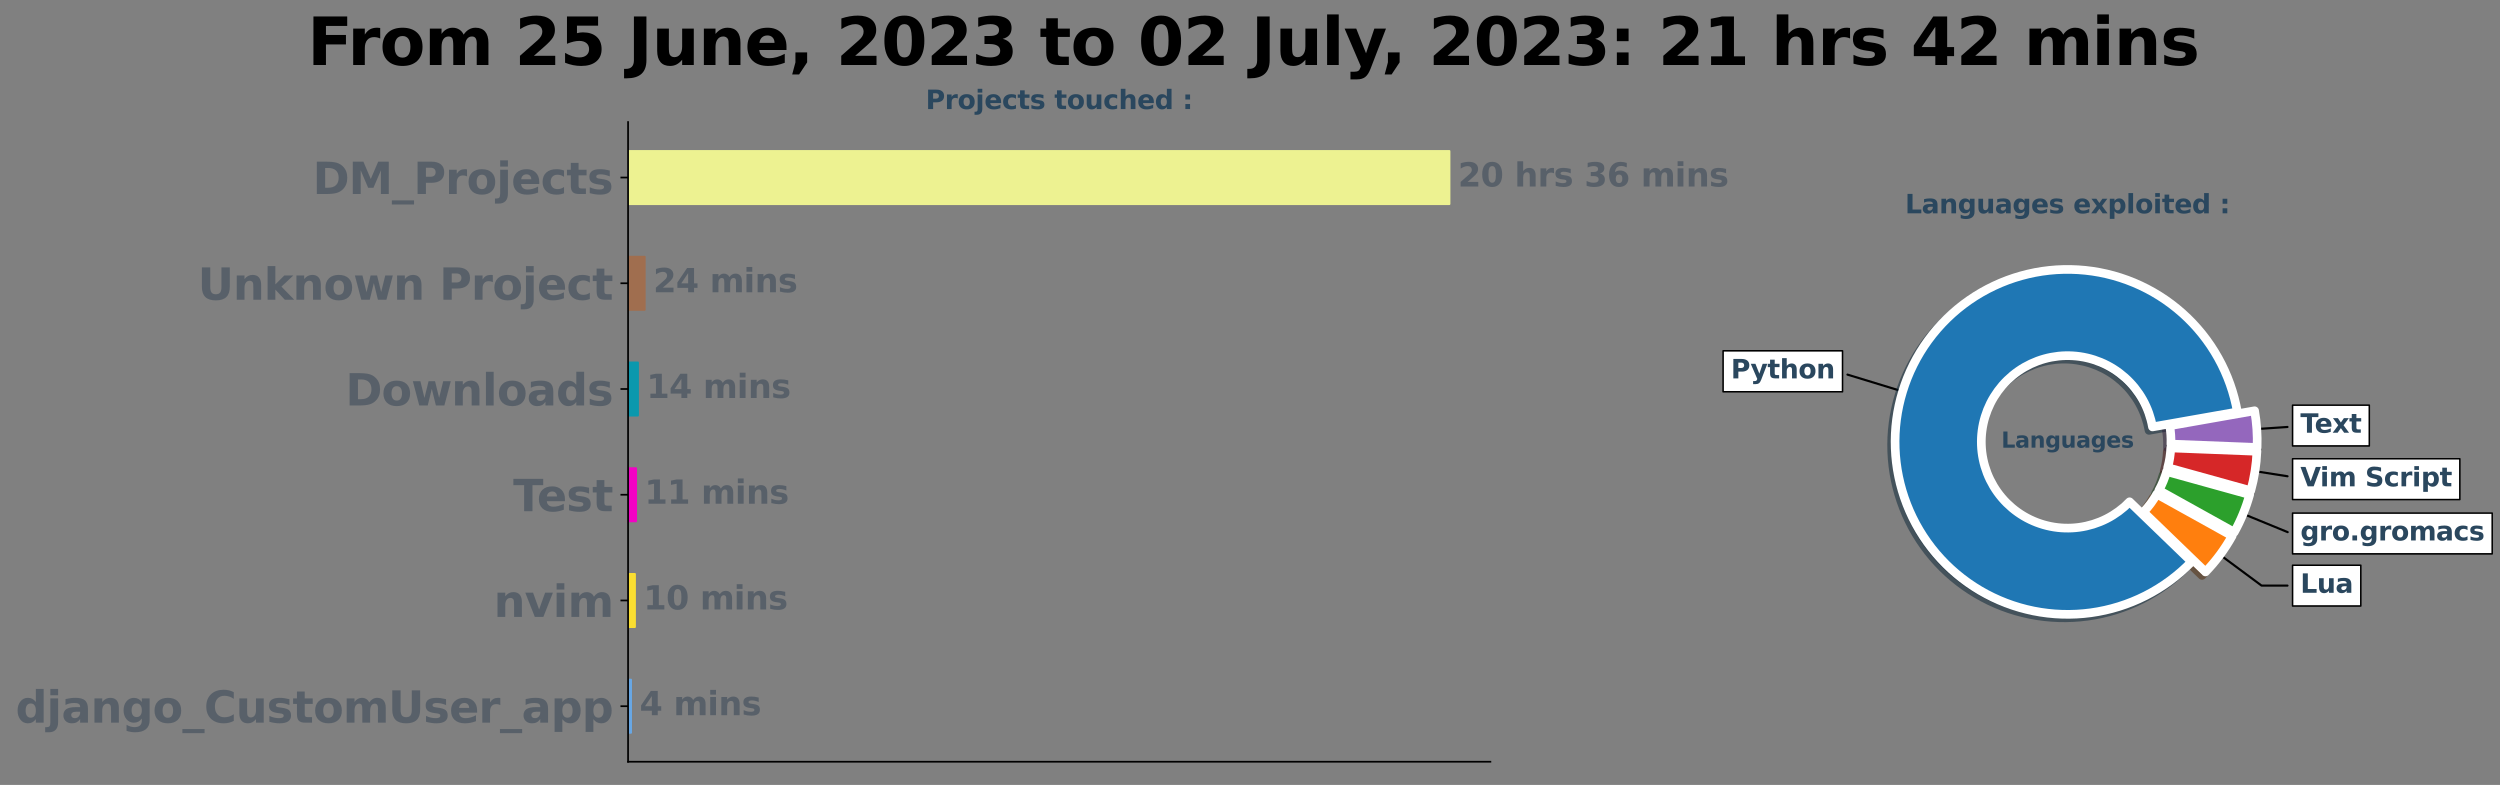 <?xml version="1.0" encoding="utf-8" standalone="no"?>
<!DOCTYPE svg PUBLIC "-//W3C//DTD SVG 1.1//EN"
  "http://www.w3.org/Graphics/SVG/1.1/DTD/svg11.dtd">
<svg xmlns:xlink="http://www.w3.org/1999/xlink" width="1153.627pt" height="362.2pt" viewBox="0 0 1153.627 362.2" xmlns="http://www.w3.org/2000/svg" version="1.1">
 <rect x="0" y="0" width="1153.627" height="362.2" fill="#808080" stroke="none"/>
 <defs>
  <style type="text/css">*{stroke-linejoin: round; stroke-linecap: butt}</style>
 </defs>
 <g id="figure_1">
  <g id="patch_1">
   <path d="M 0 362.2 
L 1153.627 362.2 
L 1153.627 0 
L 0 0 
L 0 362.2 
z
" style="fill: none"/>
  </g>
  <g id="axes_1">
   <g id="patch_2">
    <path d="M 289.822 351.5 
L 687.737 351.5 
L 687.737 56.32 
L 289.822 56.32 
L 289.822 351.5 
z
" style="fill: none"/>
   </g>
   <g id="patch_3">
    <path d="M 289.822 69.737 
L 668.789 69.737 
L 668.789 94.132 
L 289.822 94.132 
z
" clip-path="url(#pac31274d7b)" style="fill: #edf291; stroke: #edf291; stroke-linejoin: miter"/>
   </g>
   <g id="patch_4">
    <path d="M 289.822 118.527 
L 297.444 118.527 
L 297.444 142.922 
L 289.822 142.922 
z
" clip-path="url(#pac31274d7b)" style="fill: #a06e4f; stroke: #a06e4f; stroke-linejoin: miter"/>
   </g>
   <g id="patch_5">
    <path d="M 289.822 167.317 
L 294.331 167.317 
L 294.331 191.712 
L 289.822 191.712 
z
" clip-path="url(#pac31274d7b)" style="fill: #0b98ad; stroke: #0b98ad; stroke-linejoin: miter"/>
   </g>
   <g id="patch_6">
    <path d="M 289.822 216.108 
L 293.454 216.108 
L 293.454 240.503 
L 289.822 240.503 
z
" clip-path="url(#pac31274d7b)" style="fill: #f202c4; stroke: #f202c4; stroke-linejoin: miter"/>
   </g>
   <g id="patch_7">
    <path d="M 289.822 264.898 
L 292.935 264.898 
L 292.935 289.293 
L 289.822 289.293 
z
" clip-path="url(#pac31274d7b)" style="fill: #fade31; stroke: #fade31; stroke-linejoin: miter"/>
   </g>
   <g id="patch_8">
    <path d="M 289.822 313.688 
L 291.139 313.688 
L 291.139 338.083 
L 289.822 338.083 
z
" clip-path="url(#pac31274d7b)" style="fill: #68a7e4; stroke: #68a7e4; stroke-linejoin: miter"/>
   </g>
   <g id="matplotlib.axis_1"/>
   <g id="matplotlib.axis_2">
    <g id="ytick_1">
     <g id="line2d_1">
      <defs>
       <path id="m58b18cf10e" d="M 0 0 
L -3.5 0 
" style="stroke: #000000; stroke-width: 0.8"/>
      </defs>
      <g>
       <use xlink:href="#m58b18cf10e" x="289.822" y="81.935" style="stroke: #000000; stroke-width: 0.8"/>
      </g>
     </g>
     <g id="text_1">
      <!-- DM_Projects -->
      <g style="fill: #586069" transform="translate(144.312 89.533)scale(0.2 -0.2)">
       <defs>
        <path id="DejaVuSans-Bold-44" d="M 1791 3756 
L 1791 909 
L 2222 909 
Q 2959 909 3348 1275 
Q 3738 1641 3738 2338 
Q 3738 3031 3350 3393 
Q 2963 3756 2222 3756 
L 1791 3756 
z
M 588 4666 
L 1856 4666 
Q 2919 4666 3439 4514 
Q 3959 4363 4331 4000 
Q 4659 3684 4818 3271 
Q 4978 2859 4978 2338 
Q 4978 1809 4818 1395 
Q 4659 981 4331 666 
Q 3956 303 3431 151 
Q 2906 0 1856 0 
L 588 0 
L 588 4666 
z
" transform="scale(0.016)"/>
        <path id="DejaVuSans-Bold-4d" d="M 588 4666 
L 2119 4666 
L 3181 2169 
L 4250 4666 
L 5778 4666 
L 5778 0 
L 4641 0 
L 4641 3413 
L 3566 897 
L 2803 897 
L 1728 3413 
L 1728 0 
L 588 0 
L 588 4666 
z
" transform="scale(0.016)"/>
        <path id="DejaVuSans-Bold-5f" d="M 3200 -916 
L 3200 -1509 
L 0 -1509 
L 0 -916 
L 3200 -916 
z
" transform="scale(0.016)"/>
        <path id="DejaVuSans-Bold-50" d="M 588 4666 
L 2584 4666 
Q 3475 4666 3951 4270 
Q 4428 3875 4428 3144 
Q 4428 2409 3951 2014 
Q 3475 1619 2584 1619 
L 1791 1619 
L 1791 0 
L 588 0 
L 588 4666 
z
M 1791 3794 
L 1791 2491 
L 2456 2491 
Q 2806 2491 2997 2661 
Q 3188 2831 3188 3144 
Q 3188 3456 2997 3625 
Q 2806 3794 2456 3794 
L 1791 3794 
z
" transform="scale(0.016)"/>
        <path id="DejaVuSans-Bold-72" d="M 3138 2547 
Q 2991 2616 2845 2648 
Q 2700 2681 2553 2681 
Q 2122 2681 1889 2404 
Q 1656 2128 1656 1613 
L 1656 0 
L 538 0 
L 538 3500 
L 1656 3500 
L 1656 2925 
Q 1872 3269 2151 3426 
Q 2431 3584 2822 3584 
Q 2878 3584 2943 3579 
Q 3009 3575 3134 3559 
L 3138 2547 
z
" transform="scale(0.016)"/>
        <path id="DejaVuSans-Bold-6f" d="M 2203 2784 
Q 1831 2784 1636 2517 
Q 1441 2250 1441 1747 
Q 1441 1244 1636 976 
Q 1831 709 2203 709 
Q 2569 709 2762 976 
Q 2956 1244 2956 1747 
Q 2956 2250 2762 2517 
Q 2569 2784 2203 2784 
z
M 2203 3584 
Q 3106 3584 3614 3096 
Q 4122 2609 4122 1747 
Q 4122 884 3614 396 
Q 3106 -91 2203 -91 
Q 1297 -91 786 396 
Q 275 884 275 1747 
Q 275 2609 786 3096 
Q 1297 3584 2203 3584 
z
" transform="scale(0.016)"/>
        <path id="DejaVuSans-Bold-6a" d="M 538 3500 
L 1656 3500 
L 1656 63 
Q 1656 -641 1318 -1011 
Q 981 -1381 341 -1381 
L -213 -1381 
L -213 -647 
L -19 -647 
Q 300 -647 419 -503 
Q 538 -359 538 63 
L 538 3500 
z
M 538 4863 
L 1656 4863 
L 1656 3950 
L 538 3950 
L 538 4863 
z
" transform="scale(0.016)"/>
        <path id="DejaVuSans-Bold-65" d="M 4031 1759 
L 4031 1441 
L 1416 1441 
Q 1456 1047 1700 850 
Q 1944 653 2381 653 
Q 2734 653 3104 758 
Q 3475 863 3866 1075 
L 3866 213 
Q 3469 63 3072 -14 
Q 2675 -91 2278 -91 
Q 1328 -91 801 392 
Q 275 875 275 1747 
Q 275 2603 792 3093 
Q 1309 3584 2216 3584 
Q 3041 3584 3536 3087 
Q 4031 2591 4031 1759 
z
M 2881 2131 
Q 2881 2450 2695 2645 
Q 2509 2841 2209 2841 
Q 1884 2841 1681 2658 
Q 1478 2475 1428 2131 
L 2881 2131 
z
" transform="scale(0.016)"/>
        <path id="DejaVuSans-Bold-63" d="M 3366 3391 
L 3366 2478 
Q 3138 2634 2908 2709 
Q 2678 2784 2431 2784 
Q 1963 2784 1702 2511 
Q 1441 2238 1441 1747 
Q 1441 1256 1702 982 
Q 1963 709 2431 709 
Q 2694 709 2930 787 
Q 3166 866 3366 1019 
L 3366 103 
Q 3103 6 2833 -42 
Q 2563 -91 2291 -91 
Q 1344 -91 809 395 
Q 275 881 275 1747 
Q 275 2613 809 3098 
Q 1344 3584 2291 3584 
Q 2566 3584 2833 3536 
Q 3100 3488 3366 3391 
z
" transform="scale(0.016)"/>
        <path id="DejaVuSans-Bold-74" d="M 1759 4494 
L 1759 3500 
L 2913 3500 
L 2913 2700 
L 1759 2700 
L 1759 1216 
Q 1759 972 1856 886 
Q 1953 800 2241 800 
L 2816 800 
L 2816 0 
L 1856 0 
Q 1194 0 917 276 
Q 641 553 641 1216 
L 641 2700 
L 84 2700 
L 84 3500 
L 641 3500 
L 641 4494 
L 1759 4494 
z
" transform="scale(0.016)"/>
        <path id="DejaVuSans-Bold-73" d="M 3272 3391 
L 3272 2541 
Q 2913 2691 2578 2766 
Q 2244 2841 1947 2841 
Q 1628 2841 1473 2761 
Q 1319 2681 1319 2516 
Q 1319 2381 1436 2309 
Q 1553 2238 1856 2203 
L 2053 2175 
Q 2913 2066 3209 1816 
Q 3506 1566 3506 1031 
Q 3506 472 3093 190 
Q 2681 -91 1863 -91 
Q 1516 -91 1145 -36 
Q 775 19 384 128 
L 384 978 
Q 719 816 1070 734 
Q 1422 653 1784 653 
Q 2113 653 2278 743 
Q 2444 834 2444 1013 
Q 2444 1163 2330 1236 
Q 2216 1309 1875 1350 
L 1678 1375 
Q 931 1469 631 1722 
Q 331 1975 331 2491 
Q 331 3047 712 3315 
Q 1094 3584 1881 3584 
Q 2191 3584 2531 3537 
Q 2872 3491 3272 3391 
z
" transform="scale(0.016)"/>
       </defs>
       <use xlink:href="#DejaVuSans-Bold-44"/>
       <use xlink:href="#DejaVuSans-Bold-4d" x="83.008"/>
       <use xlink:href="#DejaVuSans-Bold-5f" x="182.52"/>
       <use xlink:href="#DejaVuSans-Bold-50" x="232.52"/>
       <use xlink:href="#DejaVuSans-Bold-72" x="305.811"/>
       <use xlink:href="#DejaVuSans-Bold-6f" x="355.127"/>
       <use xlink:href="#DejaVuSans-Bold-6a" x="423.828"/>
       <use xlink:href="#DejaVuSans-Bold-65" x="458.105"/>
       <use xlink:href="#DejaVuSans-Bold-63" x="525.928"/>
       <use xlink:href="#DejaVuSans-Bold-74" x="585.205"/>
       <use xlink:href="#DejaVuSans-Bold-73" x="633.008"/>
      </g>
     </g>
    </g>
    <g id="ytick_2">
     <g id="line2d_2">
      <g>
       <use xlink:href="#m58b18cf10e" x="289.822" y="130.725" style="stroke: #000000; stroke-width: 0.8"/>
      </g>
     </g>
     <g id="text_2">
      <!-- Unknown Project -->
      <g style="fill: #586069" transform="translate(91.287 138.323)scale(0.2 -0.2)">
       <defs>
        <path id="DejaVuSans-Bold-55" d="M 588 4666 
L 1791 4666 
L 1791 1869 
Q 1791 1291 1980 1042 
Q 2169 794 2597 794 
Q 3028 794 3217 1042 
Q 3406 1291 3406 1869 
L 3406 4666 
L 4609 4666 
L 4609 1869 
Q 4609 878 4112 393 
Q 3616 -91 2597 -91 
Q 1581 -91 1084 393 
Q 588 878 588 1869 
L 588 4666 
z
" transform="scale(0.016)"/>
        <path id="DejaVuSans-Bold-6e" d="M 4056 2131 
L 4056 0 
L 2931 0 
L 2931 347 
L 2931 1631 
Q 2931 2084 2911 2256 
Q 2891 2428 2841 2509 
Q 2775 2619 2662 2680 
Q 2550 2741 2406 2741 
Q 2056 2741 1856 2470 
Q 1656 2200 1656 1722 
L 1656 0 
L 538 0 
L 538 3500 
L 1656 3500 
L 1656 2988 
Q 1909 3294 2193 3439 
Q 2478 3584 2822 3584 
Q 3428 3584 3742 3212 
Q 4056 2841 4056 2131 
z
" transform="scale(0.016)"/>
        <path id="DejaVuSans-Bold-6b" d="M 538 4863 
L 1656 4863 
L 1656 2216 
L 2944 3500 
L 4244 3500 
L 2534 1894 
L 4378 0 
L 3022 0 
L 1656 1459 
L 1656 0 
L 538 0 
L 538 4863 
z
" transform="scale(0.016)"/>
        <path id="DejaVuSans-Bold-77" d="M 225 3500 
L 1313 3500 
L 1900 1088 
L 2491 3500 
L 3425 3500 
L 4013 1113 
L 4603 3500 
L 5691 3500 
L 4769 0 
L 3547 0 
L 2956 2406 
L 2369 0 
L 1147 0 
L 225 3500 
z
" transform="scale(0.016)"/>
        <path id="DejaVuSans-Bold-20" transform="scale(0.016)"/>
       </defs>
       <use xlink:href="#DejaVuSans-Bold-55"/>
       <use xlink:href="#DejaVuSans-Bold-6e" x="81.201"/>
       <use xlink:href="#DejaVuSans-Bold-6b" x="152.393"/>
       <use xlink:href="#DejaVuSans-Bold-6e" x="218.896"/>
       <use xlink:href="#DejaVuSans-Bold-6f" x="290.088"/>
       <use xlink:href="#DejaVuSans-Bold-77" x="358.789"/>
       <use xlink:href="#DejaVuSans-Bold-6e" x="451.172"/>
       <use xlink:href="#DejaVuSans-Bold-20" x="522.363"/>
       <use xlink:href="#DejaVuSans-Bold-50" x="557.178"/>
       <use xlink:href="#DejaVuSans-Bold-72" x="630.469"/>
       <use xlink:href="#DejaVuSans-Bold-6f" x="679.785"/>
       <use xlink:href="#DejaVuSans-Bold-6a" x="748.486"/>
       <use xlink:href="#DejaVuSans-Bold-65" x="782.764"/>
       <use xlink:href="#DejaVuSans-Bold-63" x="850.586"/>
       <use xlink:href="#DejaVuSans-Bold-74" x="909.863"/>
      </g>
     </g>
    </g>
    <g id="ytick_3">
     <g id="line2d_3">
      <g>
       <use xlink:href="#m58b18cf10e" x="289.822" y="179.515" style="stroke: #000000; stroke-width: 0.8"/>
      </g>
     </g>
     <g id="text_3">
      <!-- Downloads -->
      <g style="fill: #586069" transform="translate(159.45 187.113)scale(0.2 -0.2)">
       <defs>
        <path id="DejaVuSans-Bold-6c" d="M 538 4863 
L 1656 4863 
L 1656 0 
L 538 0 
L 538 4863 
z
" transform="scale(0.016)"/>
        <path id="DejaVuSans-Bold-61" d="M 2106 1575 
Q 1756 1575 1579 1456 
Q 1403 1338 1403 1106 
Q 1403 894 1545 773 
Q 1688 653 1941 653 
Q 2256 653 2472 879 
Q 2688 1106 2688 1447 
L 2688 1575 
L 2106 1575 
z
M 3816 1997 
L 3816 0 
L 2688 0 
L 2688 519 
Q 2463 200 2181 54 
Q 1900 -91 1497 -91 
Q 953 -91 614 226 
Q 275 544 275 1050 
Q 275 1666 698 1953 
Q 1122 2241 2028 2241 
L 2688 2241 
L 2688 2328 
Q 2688 2594 2478 2717 
Q 2269 2841 1825 2841 
Q 1466 2841 1156 2769 
Q 847 2697 581 2553 
L 581 3406 
Q 941 3494 1303 3539 
Q 1666 3584 2028 3584 
Q 2975 3584 3395 3211 
Q 3816 2838 3816 1997 
z
" transform="scale(0.016)"/>
        <path id="DejaVuSans-Bold-64" d="M 2919 2988 
L 2919 4863 
L 4044 4863 
L 4044 0 
L 2919 0 
L 2919 506 
Q 2688 197 2409 53 
Q 2131 -91 1766 -91 
Q 1119 -91 703 423 
Q 288 938 288 1747 
Q 288 2556 703 3070 
Q 1119 3584 1766 3584 
Q 2128 3584 2408 3439 
Q 2688 3294 2919 2988 
z
M 2181 722 
Q 2541 722 2730 984 
Q 2919 1247 2919 1747 
Q 2919 2247 2730 2509 
Q 2541 2772 2181 2772 
Q 1825 2772 1636 2509 
Q 1447 2247 1447 1747 
Q 1447 1247 1636 984 
Q 1825 722 2181 722 
z
" transform="scale(0.016)"/>
       </defs>
       <use xlink:href="#DejaVuSans-Bold-44"/>
       <use xlink:href="#DejaVuSans-Bold-6f" x="83.008"/>
       <use xlink:href="#DejaVuSans-Bold-77" x="151.709"/>
       <use xlink:href="#DejaVuSans-Bold-6e" x="244.092"/>
       <use xlink:href="#DejaVuSans-Bold-6c" x="315.283"/>
       <use xlink:href="#DejaVuSans-Bold-6f" x="349.561"/>
       <use xlink:href="#DejaVuSans-Bold-61" x="418.262"/>
       <use xlink:href="#DejaVuSans-Bold-64" x="485.742"/>
       <use xlink:href="#DejaVuSans-Bold-73" x="557.324"/>
      </g>
     </g>
    </g>
    <g id="ytick_4">
     <g id="line2d_4">
      <g>
       <use xlink:href="#m58b18cf10e" x="289.822" y="228.305" style="stroke: #000000; stroke-width: 0.8"/>
      </g>
     </g>
     <g id="text_4">
      <!-- Test -->
      <g style="fill: #586069" transform="translate(236.8 235.903)scale(0.2 -0.2)">
       <defs>
        <path id="DejaVuSans-Bold-54" d="M 31 4666 
L 4331 4666 
L 4331 3756 
L 2784 3756 
L 2784 0 
L 1581 0 
L 1581 3756 
L 31 3756 
L 31 4666 
z
" transform="scale(0.016)"/>
       </defs>
       <use xlink:href="#DejaVuSans-Bold-54"/>
       <use xlink:href="#DejaVuSans-Bold-65" x="54.963"/>
       <use xlink:href="#DejaVuSans-Bold-73" x="122.785"/>
       <use xlink:href="#DejaVuSans-Bold-74" x="182.307"/>
      </g>
     </g>
    </g>
    <g id="ytick_5">
     <g id="line2d_5">
      <g>
       <use xlink:href="#m58b18cf10e" x="289.822" y="277.095" style="stroke: #000000; stroke-width: 0.8"/>
      </g>
     </g>
     <g id="text_5">
      <!-- nvim -->
      <g style="fill: #586069" transform="translate(227.85 284.694)scale(0.2 -0.2)">
       <defs>
        <path id="DejaVuSans-Bold-76" d="M 97 3500 
L 1216 3500 
L 2088 1081 
L 2956 3500 
L 4078 3500 
L 2700 0 
L 1472 0 
L 97 3500 
z
" transform="scale(0.016)"/>
        <path id="DejaVuSans-Bold-69" d="M 538 3500 
L 1656 3500 
L 1656 0 
L 538 0 
L 538 3500 
z
M 538 4863 
L 1656 4863 
L 1656 3950 
L 538 3950 
L 538 4863 
z
" transform="scale(0.016)"/>
        <path id="DejaVuSans-Bold-6d" d="M 3781 2919 
Q 3994 3244 4286 3414 
Q 4578 3584 4928 3584 
Q 5531 3584 5847 3212 
Q 6163 2841 6163 2131 
L 6163 0 
L 5038 0 
L 5038 1825 
Q 5041 1866 5042 1909 
Q 5044 1953 5044 2034 
Q 5044 2406 4934 2573 
Q 4825 2741 4581 2741 
Q 4263 2741 4089 2478 
Q 3916 2216 3909 1719 
L 3909 0 
L 2784 0 
L 2784 1825 
Q 2784 2406 2684 2573 
Q 2584 2741 2328 2741 
Q 2006 2741 1831 2477 
Q 1656 2213 1656 1722 
L 1656 0 
L 531 0 
L 531 3500 
L 1656 3500 
L 1656 2988 
Q 1863 3284 2130 3434 
Q 2397 3584 2719 3584 
Q 3081 3584 3359 3409 
Q 3638 3234 3781 2919 
z
" transform="scale(0.016)"/>
       </defs>
       <use xlink:href="#DejaVuSans-Bold-6e"/>
       <use xlink:href="#DejaVuSans-Bold-76" x="71.191"/>
       <use xlink:href="#DejaVuSans-Bold-69" x="136.377"/>
       <use xlink:href="#DejaVuSans-Bold-6d" x="170.654"/>
      </g>
     </g>
    </g>
    <g id="ytick_6">
     <g id="line2d_6">
      <g>
       <use xlink:href="#m58b18cf10e" x="289.822" y="325.885" style="stroke: #000000; stroke-width: 0.8"/>
      </g>
     </g>
     <g id="text_6">
      <!-- django_CustomUser_app -->
      <g style="fill: #586069" transform="translate(7.2 333.484)scale(0.2 -0.2)">
       <defs>
        <path id="DejaVuSans-Bold-67" d="M 2919 594 
Q 2688 288 2409 144 
Q 2131 0 1766 0 
Q 1125 0 706 504 
Q 288 1009 288 1791 
Q 288 2575 706 3076 
Q 1125 3578 1766 3578 
Q 2131 3578 2409 3434 
Q 2688 3291 2919 2981 
L 2919 3500 
L 4044 3500 
L 4044 353 
Q 4044 -491 3511 -936 
Q 2978 -1381 1966 -1381 
Q 1638 -1381 1331 -1331 
Q 1025 -1281 716 -1178 
L 716 -306 
Q 1009 -475 1290 -558 
Q 1572 -641 1856 -641 
Q 2406 -641 2662 -400 
Q 2919 -159 2919 353 
L 2919 594 
z
M 2181 2772 
Q 1834 2772 1640 2515 
Q 1447 2259 1447 1791 
Q 1447 1309 1634 1061 
Q 1822 813 2181 813 
Q 2531 813 2725 1069 
Q 2919 1325 2919 1791 
Q 2919 2259 2725 2515 
Q 2531 2772 2181 2772 
z
" transform="scale(0.016)"/>
        <path id="DejaVuSans-Bold-43" d="M 4288 256 
Q 3956 84 3597 -3 
Q 3238 -91 2847 -91 
Q 1681 -91 1000 561 
Q 319 1213 319 2328 
Q 319 3447 1000 4098 
Q 1681 4750 2847 4750 
Q 3238 4750 3597 4662 
Q 3956 4575 4288 4403 
L 4288 3438 
Q 3953 3666 3628 3772 
Q 3303 3878 2944 3878 
Q 2300 3878 1931 3465 
Q 1563 3053 1563 2328 
Q 1563 1606 1931 1193 
Q 2300 781 2944 781 
Q 3303 781 3628 887 
Q 3953 994 4288 1222 
L 4288 256 
z
" transform="scale(0.016)"/>
        <path id="DejaVuSans-Bold-75" d="M 500 1363 
L 500 3500 
L 1625 3500 
L 1625 3150 
Q 1625 2866 1622 2436 
Q 1619 2006 1619 1863 
Q 1619 1441 1641 1255 
Q 1663 1069 1716 984 
Q 1784 875 1895 815 
Q 2006 756 2150 756 
Q 2500 756 2700 1025 
Q 2900 1294 2900 1772 
L 2900 3500 
L 4019 3500 
L 4019 0 
L 2900 0 
L 2900 506 
Q 2647 200 2364 54 
Q 2081 -91 1741 -91 
Q 1134 -91 817 281 
Q 500 653 500 1363 
z
" transform="scale(0.016)"/>
        <path id="DejaVuSans-Bold-70" d="M 1656 506 
L 1656 -1331 
L 538 -1331 
L 538 3500 
L 1656 3500 
L 1656 2988 
Q 1888 3294 2169 3439 
Q 2450 3584 2816 3584 
Q 3463 3584 3878 3070 
Q 4294 2556 4294 1747 
Q 4294 938 3878 423 
Q 3463 -91 2816 -91 
Q 2450 -91 2169 54 
Q 1888 200 1656 506 
z
M 2400 2772 
Q 2041 2772 1848 2508 
Q 1656 2244 1656 1747 
Q 1656 1250 1848 986 
Q 2041 722 2400 722 
Q 2759 722 2948 984 
Q 3138 1247 3138 1747 
Q 3138 2247 2948 2509 
Q 2759 2772 2400 2772 
z
" transform="scale(0.016)"/>
       </defs>
       <use xlink:href="#DejaVuSans-Bold-64"/>
       <use xlink:href="#DejaVuSans-Bold-6a" x="71.582"/>
       <use xlink:href="#DejaVuSans-Bold-61" x="105.859"/>
       <use xlink:href="#DejaVuSans-Bold-6e" x="173.34"/>
       <use xlink:href="#DejaVuSans-Bold-67" x="244.531"/>
       <use xlink:href="#DejaVuSans-Bold-6f" x="316.113"/>
       <use xlink:href="#DejaVuSans-Bold-5f" x="384.814"/>
       <use xlink:href="#DejaVuSans-Bold-43" x="434.814"/>
       <use xlink:href="#DejaVuSans-Bold-75" x="508.203"/>
       <use xlink:href="#DejaVuSans-Bold-73" x="579.395"/>
       <use xlink:href="#DejaVuSans-Bold-74" x="638.916"/>
       <use xlink:href="#DejaVuSans-Bold-6f" x="686.719"/>
       <use xlink:href="#DejaVuSans-Bold-6d" x="755.42"/>
       <use xlink:href="#DejaVuSans-Bold-55" x="859.619"/>
       <use xlink:href="#DejaVuSans-Bold-73" x="940.82"/>
       <use xlink:href="#DejaVuSans-Bold-65" x="1000.342"/>
       <use xlink:href="#DejaVuSans-Bold-72" x="1068.164"/>
       <use xlink:href="#DejaVuSans-Bold-5f" x="1117.48"/>
       <use xlink:href="#DejaVuSans-Bold-61" x="1167.48"/>
       <use xlink:href="#DejaVuSans-Bold-70" x="1234.961"/>
       <use xlink:href="#DejaVuSans-Bold-70" x="1306.543"/>
      </g>
     </g>
    </g>
   </g>
   <g id="patch_9">
    <path d="M 289.822 351.5 
L 289.822 56.32 
" style="fill: none; stroke: #000000; stroke-width: 0.8; stroke-linejoin: miter; stroke-linecap: square"/>
   </g>
   <g id="patch_10">
    <path d="M 289.822 351.5 
L 687.737 351.5 
" style="fill: none; stroke: #000000; stroke-width: 0.8; stroke-linejoin: miter; stroke-linecap: square"/>
   </g>
   <g id="text_7">
    <!-- 20 hrs 36 mins -->
    <g style="fill: #586069" transform="translate(672.789 86.074)scale(0.15 -0.15)">
     <defs>
      <path id="DejaVuSans-Bold-32" d="M 1844 884 
L 3897 884 
L 3897 0 
L 506 0 
L 506 884 
L 2209 2388 
Q 2438 2594 2547 2791 
Q 2656 2988 2656 3200 
Q 2656 3528 2436 3728 
Q 2216 3928 1850 3928 
Q 1569 3928 1234 3808 
Q 900 3688 519 3450 
L 519 4475 
Q 925 4609 1322 4679 
Q 1719 4750 2100 4750 
Q 2938 4750 3402 4381 
Q 3866 4013 3866 3353 
Q 3866 2972 3669 2642 
Q 3472 2313 2841 1759 
L 1844 884 
z
" transform="scale(0.016)"/>
      <path id="DejaVuSans-Bold-30" d="M 2944 2338 
Q 2944 3213 2780 3570 
Q 2616 3928 2228 3928 
Q 1841 3928 1675 3570 
Q 1509 3213 1509 2338 
Q 1509 1453 1675 1090 
Q 1841 728 2228 728 
Q 2613 728 2778 1090 
Q 2944 1453 2944 2338 
z
M 4147 2328 
Q 4147 1169 3647 539 
Q 3147 -91 2228 -91 
Q 1306 -91 806 539 
Q 306 1169 306 2328 
Q 306 3491 806 4120 
Q 1306 4750 2228 4750 
Q 3147 4750 3647 4120 
Q 4147 3491 4147 2328 
z
" transform="scale(0.016)"/>
      <path id="DejaVuSans-Bold-68" d="M 4056 2131 
L 4056 0 
L 2931 0 
L 2931 347 
L 2931 1625 
Q 2931 2084 2911 2256 
Q 2891 2428 2841 2509 
Q 2775 2619 2662 2680 
Q 2550 2741 2406 2741 
Q 2056 2741 1856 2470 
Q 1656 2200 1656 1722 
L 1656 0 
L 538 0 
L 538 4863 
L 1656 4863 
L 1656 2988 
Q 1909 3294 2193 3439 
Q 2478 3584 2822 3584 
Q 3428 3584 3742 3212 
Q 4056 2841 4056 2131 
z
" transform="scale(0.016)"/>
      <path id="DejaVuSans-Bold-33" d="M 2981 2516 
Q 3453 2394 3698 2092 
Q 3944 1791 3944 1325 
Q 3944 631 3412 270 
Q 2881 -91 1863 -91 
Q 1503 -91 1142 -33 
Q 781 25 428 141 
L 428 1069 
Q 766 900 1098 814 
Q 1431 728 1753 728 
Q 2231 728 2486 893 
Q 2741 1059 2741 1369 
Q 2741 1688 2480 1852 
Q 2219 2016 1709 2016 
L 1228 2016 
L 1228 2791 
L 1734 2791 
Q 2188 2791 2409 2933 
Q 2631 3075 2631 3366 
Q 2631 3634 2415 3781 
Q 2200 3928 1806 3928 
Q 1516 3928 1219 3862 
Q 922 3797 628 3669 
L 628 4550 
Q 984 4650 1334 4700 
Q 1684 4750 2022 4750 
Q 2931 4750 3382 4451 
Q 3834 4153 3834 3553 
Q 3834 3144 3618 2883 
Q 3403 2622 2981 2516 
z
" transform="scale(0.016)"/>
      <path id="DejaVuSans-Bold-36" d="M 2316 2303 
Q 2000 2303 1842 2098 
Q 1684 1894 1684 1484 
Q 1684 1075 1842 870 
Q 2000 666 2316 666 
Q 2634 666 2792 870 
Q 2950 1075 2950 1484 
Q 2950 1894 2792 2098 
Q 2634 2303 2316 2303 
z
M 3803 4544 
L 3803 3681 
Q 3506 3822 3243 3889 
Q 2981 3956 2731 3956 
Q 2194 3956 1894 3657 
Q 1594 3359 1544 2772 
Q 1750 2925 1990 3001 
Q 2231 3078 2516 3078 
Q 3231 3078 3670 2659 
Q 4109 2241 4109 1563 
Q 4109 813 3618 361 
Q 3128 -91 2303 -91 
Q 1394 -91 895 523 
Q 397 1138 397 2266 
Q 397 3422 980 4083 
Q 1563 4744 2578 4744 
Q 2900 4744 3203 4694 
Q 3506 4644 3803 4544 
z
" transform="scale(0.016)"/>
     </defs>
     <use xlink:href="#DejaVuSans-Bold-32"/>
     <use xlink:href="#DejaVuSans-Bold-30" x="69.58"/>
     <use xlink:href="#DejaVuSans-Bold-20" x="139.16"/>
     <use xlink:href="#DejaVuSans-Bold-68" x="173.975"/>
     <use xlink:href="#DejaVuSans-Bold-72" x="245.166"/>
     <use xlink:href="#DejaVuSans-Bold-73" x="294.482"/>
     <use xlink:href="#DejaVuSans-Bold-20" x="354.004"/>
     <use xlink:href="#DejaVuSans-Bold-33" x="388.818"/>
     <use xlink:href="#DejaVuSans-Bold-36" x="458.398"/>
     <use xlink:href="#DejaVuSans-Bold-20" x="527.979"/>
     <use xlink:href="#DejaVuSans-Bold-6d" x="562.793"/>
     <use xlink:href="#DejaVuSans-Bold-69" x="666.992"/>
     <use xlink:href="#DejaVuSans-Bold-6e" x="701.27"/>
     <use xlink:href="#DejaVuSans-Bold-73" x="772.461"/>
    </g>
   </g>
   <g id="text_8">
    <!-- 24 mins -->
    <g style="fill: #586069" transform="translate(301.444 134.864)scale(0.15 -0.15)">
     <defs>
      <path id="DejaVuSans-Bold-34" d="M 2356 3675 
L 1038 1722 
L 2356 1722 
L 2356 3675 
z
M 2156 4666 
L 3494 4666 
L 3494 1722 
L 4159 1722 
L 4159 850 
L 3494 850 
L 3494 0 
L 2356 0 
L 2356 850 
L 288 850 
L 288 1881 
L 2156 4666 
z
" transform="scale(0.016)"/>
     </defs>
     <use xlink:href="#DejaVuSans-Bold-32"/>
     <use xlink:href="#DejaVuSans-Bold-34" x="69.58"/>
     <use xlink:href="#DejaVuSans-Bold-20" x="139.16"/>
     <use xlink:href="#DejaVuSans-Bold-6d" x="173.975"/>
     <use xlink:href="#DejaVuSans-Bold-69" x="278.174"/>
     <use xlink:href="#DejaVuSans-Bold-6e" x="312.451"/>
     <use xlink:href="#DejaVuSans-Bold-73" x="383.643"/>
    </g>
   </g>
   <g id="text_9">
    <!-- 14 mins -->
    <g style="fill: #586069" transform="translate(298.331 183.654)scale(0.15 -0.15)">
     <defs>
      <path id="DejaVuSans-Bold-31" d="M 750 831 
L 1813 831 
L 1813 3847 
L 722 3622 
L 722 4441 
L 1806 4666 
L 2950 4666 
L 2950 831 
L 4013 831 
L 4013 0 
L 750 0 
L 750 831 
z
" transform="scale(0.016)"/>
     </defs>
     <use xlink:href="#DejaVuSans-Bold-31"/>
     <use xlink:href="#DejaVuSans-Bold-34" x="69.58"/>
     <use xlink:href="#DejaVuSans-Bold-20" x="139.16"/>
     <use xlink:href="#DejaVuSans-Bold-6d" x="173.975"/>
     <use xlink:href="#DejaVuSans-Bold-69" x="278.174"/>
     <use xlink:href="#DejaVuSans-Bold-6e" x="312.451"/>
     <use xlink:href="#DejaVuSans-Bold-73" x="383.643"/>
    </g>
   </g>
   <g id="text_10">
    <!-- 11 mins -->
    <g style="fill: #586069" transform="translate(297.454 232.444)scale(0.15 -0.15)">
     <use xlink:href="#DejaVuSans-Bold-31"/>
     <use xlink:href="#DejaVuSans-Bold-31" x="69.58"/>
     <use xlink:href="#DejaVuSans-Bold-20" x="139.16"/>
     <use xlink:href="#DejaVuSans-Bold-6d" x="173.975"/>
     <use xlink:href="#DejaVuSans-Bold-69" x="278.174"/>
     <use xlink:href="#DejaVuSans-Bold-6e" x="312.451"/>
     <use xlink:href="#DejaVuSans-Bold-73" x="383.643"/>
    </g>
   </g>
   <g id="text_11">
    <!-- 10 mins -->
    <g style="fill: #586069" transform="translate(296.935 281.234)scale(0.15 -0.15)">
     <use xlink:href="#DejaVuSans-Bold-31"/>
     <use xlink:href="#DejaVuSans-Bold-30" x="69.58"/>
     <use xlink:href="#DejaVuSans-Bold-20" x="139.16"/>
     <use xlink:href="#DejaVuSans-Bold-6d" x="173.975"/>
     <use xlink:href="#DejaVuSans-Bold-69" x="278.174"/>
     <use xlink:href="#DejaVuSans-Bold-6e" x="312.451"/>
     <use xlink:href="#DejaVuSans-Bold-73" x="383.643"/>
    </g>
   </g>
   <g id="text_12">
    <!-- 4 mins -->
    <g style="fill: #586069" transform="translate(295.139 330.024)scale(0.15 -0.15)">
     <use xlink:href="#DejaVuSans-Bold-34"/>
     <use xlink:href="#DejaVuSans-Bold-20" x="69.58"/>
     <use xlink:href="#DejaVuSans-Bold-6d" x="104.395"/>
     <use xlink:href="#DejaVuSans-Bold-69" x="208.594"/>
     <use xlink:href="#DejaVuSans-Bold-6e" x="242.871"/>
     <use xlink:href="#DejaVuSans-Bold-73" x="314.062"/>
    </g>
   </g>
   <g id="text_13">
    <!-- Projects touched : -->
    <g style="fill: #2a475e" transform="translate(427.148 50.32)scale(0.12 -0.12)">
     <defs>
      <path id="DejaVuSans-Bold-3a" d="M 716 3500 
L 1844 3500 
L 1844 2291 
L 716 2291 
L 716 3500 
z
M 716 1209 
L 1844 1209 
L 1844 0 
L 716 0 
L 716 1209 
z
" transform="scale(0.016)"/>
     </defs>
     <use xlink:href="#DejaVuSans-Bold-50"/>
     <use xlink:href="#DejaVuSans-Bold-72" x="73.291"/>
     <use xlink:href="#DejaVuSans-Bold-6f" x="122.607"/>
     <use xlink:href="#DejaVuSans-Bold-6a" x="191.309"/>
     <use xlink:href="#DejaVuSans-Bold-65" x="225.586"/>
     <use xlink:href="#DejaVuSans-Bold-63" x="293.408"/>
     <use xlink:href="#DejaVuSans-Bold-74" x="352.686"/>
     <use xlink:href="#DejaVuSans-Bold-73" x="400.488"/>
     <use xlink:href="#DejaVuSans-Bold-20" x="460.01"/>
     <use xlink:href="#DejaVuSans-Bold-74" x="494.824"/>
     <use xlink:href="#DejaVuSans-Bold-6f" x="542.627"/>
     <use xlink:href="#DejaVuSans-Bold-75" x="611.328"/>
     <use xlink:href="#DejaVuSans-Bold-63" x="682.52"/>
     <use xlink:href="#DejaVuSans-Bold-68" x="741.797"/>
     <use xlink:href="#DejaVuSans-Bold-65" x="812.988"/>
     <use xlink:href="#DejaVuSans-Bold-64" x="880.811"/>
     <use xlink:href="#DejaVuSans-Bold-20" x="952.393"/>
     <use xlink:href="#DejaVuSans-Bold-3a" x="987.207"/>
    </g>
   </g>
  </g>
  <g id="axes_2">
   <g id="patch_11">
    <path d="M 852.511 172.86 
L 876.055 180.058 
" style="fill: none; stroke: #000000; stroke-linecap: round"/>
   </g>
   <g id="text_14">
    <g id="patch_12">
     <path d="M 795.126 180.789 
L 850.234 180.789 
L 850.234 161.881 
L 795.126 161.881 
z
" style="fill: #ffffff; stroke: #000000; stroke-width: 0.72; stroke-linejoin: miter"/>
    </g>
    <!-- Python -->
    <g style="fill: #2a475e" transform="translate(798.726 174.599)scale(0.12 -0.12)">
     <defs>
      <path id="DejaVuSans-Bold-79" d="M 78 3500 
L 1197 3500 
L 2138 1125 
L 2938 3500 
L 4056 3500 
L 2584 -331 
Q 2363 -916 2067 -1148 
Q 1772 -1381 1288 -1381 
L 641 -1381 
L 641 -647 
L 991 -647 
Q 1275 -647 1404 -556 
Q 1534 -466 1606 -231 
L 1638 -134 
L 78 3500 
z
" transform="scale(0.016)"/>
     </defs>
     <use xlink:href="#DejaVuSans-Bold-50"/>
     <use xlink:href="#DejaVuSans-Bold-79" x="75.166"/>
     <use xlink:href="#DejaVuSans-Bold-74" x="140.352"/>
     <use xlink:href="#DejaVuSans-Bold-68" x="188.154"/>
     <use xlink:href="#DejaVuSans-Bold-6f" x="259.346"/>
     <use xlink:href="#DejaVuSans-Bold-6e" x="328.047"/>
    </g>
   </g>
   <g id="patch_13">
    <path d="M 1055.551 270.23 
L 1043.599 270.23 
L 1019.628 252.473 
" style="fill: none; stroke: #000000; stroke-linecap: round"/>
   </g>
   <g id="text_15">
    <g id="patch_14">
     <path d="M 1057.908 279.637 
L 1089.395 279.637 
L 1089.395 260.823 
L 1057.908 260.823 
z
" style="fill: #ffffff; stroke: #000000; stroke-width: 0.72; stroke-linejoin: miter"/>
    </g>
    <!-- Lua -->
    <g style="fill: #2a475e" transform="translate(1061.508 273.541)scale(0.12 -0.12)">
     <defs>
      <path id="DejaVuSans-Bold-4c" d="M 588 4666 
L 1791 4666 
L 1791 909 
L 3903 909 
L 3903 0 
L 588 0 
L 588 4666 
z
" transform="scale(0.016)"/>
     </defs>
     <use xlink:href="#DejaVuSans-Bold-4c"/>
     <use xlink:href="#DejaVuSans-Bold-75" x="63.721"/>
     <use xlink:href="#DejaVuSans-Bold-61" x="134.912"/>
    </g>
   </g>
   <g id="patch_15">
    <path d="M 1055.647 245.553 
L 1029.558 234.857 
" style="fill: none; stroke: #000000; stroke-linecap: round"/>
   </g>
   <g id="text_16">
    <g id="patch_16">
     <path d="M 1057.908 255.58 
L 1150.027 255.58 
L 1150.027 236.766 
L 1057.908 236.766 
z
" style="fill: #ffffff; stroke: #000000; stroke-width: 0.72; stroke-linejoin: miter"/>
    </g>
    <!-- gro.gromacs -->
    <g style="fill: #2a475e" transform="translate(1061.508 249.391)scale(0.12 -0.12)">
     <defs>
      <path id="DejaVuSans-Bold-2e" d="M 653 1209 
L 1778 1209 
L 1778 0 
L 653 0 
L 653 1209 
z
" transform="scale(0.016)"/>
     </defs>
     <use xlink:href="#DejaVuSans-Bold-67"/>
     <use xlink:href="#DejaVuSans-Bold-72" x="71.582"/>
     <use xlink:href="#DejaVuSans-Bold-6f" x="120.898"/>
     <use xlink:href="#DejaVuSans-Bold-2e" x="189.6"/>
     <use xlink:href="#DejaVuSans-Bold-67" x="227.588"/>
     <use xlink:href="#DejaVuSans-Bold-72" x="299.17"/>
     <use xlink:href="#DejaVuSans-Bold-6f" x="348.486"/>
     <use xlink:href="#DejaVuSans-Bold-6d" x="417.188"/>
     <use xlink:href="#DejaVuSans-Bold-61" x="521.387"/>
     <use xlink:href="#DejaVuSans-Bold-63" x="588.867"/>
     <use xlink:href="#DejaVuSans-Bold-73" x="648.145"/>
    </g>
   </g>
   <g id="patch_17">
    <path d="M 1055.577 219.773 
L 1034.674 216.506 
" style="fill: none; stroke: #000000; stroke-linecap: round"/>
   </g>
   <g id="text_17">
    <g id="patch_18">
     <path d="M 1057.908 230.52 
L 1135.093 230.52 
L 1135.093 211.706 
L 1057.908 211.706 
z
" style="fill: #ffffff; stroke: #000000; stroke-width: 0.72; stroke-linejoin: miter"/>
    </g>
    <!-- Vim Script -->
    <g style="fill: #2a475e" transform="translate(1061.508 224.424)scale(0.12 -0.12)">
     <defs>
      <path id="DejaVuSans-Bold-56" d="M 31 4666 
L 1241 4666 
L 2478 1222 
L 3713 4666 
L 4922 4666 
L 3194 0 
L 1759 0 
L 31 4666 
z
" transform="scale(0.016)"/>
      <path id="DejaVuSans-Bold-53" d="M 3834 4519 
L 3834 3531 
Q 3450 3703 3084 3790 
Q 2719 3878 2394 3878 
Q 1963 3878 1756 3759 
Q 1550 3641 1550 3391 
Q 1550 3203 1689 3098 
Q 1828 2994 2194 2919 
L 2706 2816 
Q 3484 2659 3812 2340 
Q 4141 2022 4141 1434 
Q 4141 663 3683 286 
Q 3225 -91 2284 -91 
Q 1841 -91 1394 -6 
Q 947 78 500 244 
L 500 1259 
Q 947 1022 1364 901 
Q 1781 781 2169 781 
Q 2563 781 2772 912 
Q 2981 1044 2981 1288 
Q 2981 1506 2839 1625 
Q 2697 1744 2272 1838 
L 1806 1941 
Q 1106 2091 782 2419 
Q 459 2747 459 3303 
Q 459 4000 909 4375 
Q 1359 4750 2203 4750 
Q 2588 4750 2994 4692 
Q 3400 4634 3834 4519 
z
" transform="scale(0.016)"/>
     </defs>
     <use xlink:href="#DejaVuSans-Bold-56"/>
     <use xlink:href="#DejaVuSans-Bold-69" x="75.643"/>
     <use xlink:href="#DejaVuSans-Bold-6d" x="109.92"/>
     <use xlink:href="#DejaVuSans-Bold-20" x="214.119"/>
     <use xlink:href="#DejaVuSans-Bold-53" x="248.934"/>
     <use xlink:href="#DejaVuSans-Bold-63" x="320.955"/>
     <use xlink:href="#DejaVuSans-Bold-72" x="380.232"/>
     <use xlink:href="#DejaVuSans-Bold-69" x="429.549"/>
     <use xlink:href="#DejaVuSans-Bold-70" x="463.826"/>
     <use xlink:href="#DejaVuSans-Bold-74" x="535.408"/>
    </g>
   </g>
   <g id="patch_19">
    <path d="M 1055.556 197.027 
L 1035.469 198.389 
" style="fill: none; stroke: #000000; stroke-linecap: round"/>
   </g>
   <g id="text_18">
    <g id="patch_20">
     <path d="M 1057.908 205.778 
L 1093.32 205.778 
L 1093.32 186.964 
L 1057.908 186.964 
z
" style="fill: #ffffff; stroke: #000000; stroke-width: 0.72; stroke-linejoin: miter"/>
    </g>
    <!-- Text -->
    <g style="fill: #2a475e" transform="translate(1061.508 199.682)scale(0.12 -0.12)">
     <defs>
      <path id="DejaVuSans-Bold-78" d="M 1422 1791 
L 159 3500 
L 1344 3500 
L 2059 2463 
L 2784 3500 
L 3969 3500 
L 2706 1797 
L 4031 0 
L 2847 0 
L 2059 1106 
L 1281 0 
L 97 0 
L 1422 1791 
z
" transform="scale(0.016)"/>
     </defs>
     <use xlink:href="#DejaVuSans-Bold-54"/>
     <use xlink:href="#DejaVuSans-Bold-65" x="54.963"/>
     <use xlink:href="#DejaVuSans-Bold-78" x="122.785"/>
     <use xlink:href="#DejaVuSans-Bold-74" x="187.287"/>
    </g>
   </g>
   <g id="patch_21">
    <path d="M 1030.854 191.682 
C 1029.312 182.942 1026.32 174.52 1022 166.767 
C 1017.68 159.014 1012.094 152.038 1005.473 146.128 
C 998.851 140.218 991.287 135.457 983.095 132.043 
C 974.903 128.629 966.197 126.609 957.338 126.067 
C 948.479 125.525 939.592 126.469 931.045 128.86 
C 922.497 131.25 914.41 135.054 907.118 140.113 
C 899.825 145.171 893.43 151.415 888.198 158.584 
C 882.965 165.752 878.969 173.746 876.374 182.234 
C 873.779 190.721 872.622 199.583 872.951 208.453 
C 873.28 217.322 875.091 226.074 878.308 234.346 
C 881.524 242.617 886.102 250.293 891.852 257.055 
C 897.601 263.816 904.441 269.568 912.088 274.073 
C 919.735 278.577 928.083 281.771 936.783 283.521 
C 945.484 285.272 954.417 285.555 963.211 284.358 
C 972.006 283.161 980.538 280.501 988.455 276.489 
C 996.371 272.477 1003.562 267.169 1009.727 260.785 
L 981.103 233.143 
C 978.021 236.335 974.426 238.989 970.467 240.995 
C 966.509 243.001 962.243 244.331 957.846 244.93 
C 953.448 245.528 948.982 245.387 944.632 244.512 
C 940.281 243.636 936.108 242.039 932.284 239.787 
C 928.46 237.535 925.04 234.659 922.166 231.278 
C 919.291 227.897 917.002 224.06 915.394 219.924 
C 913.785 215.788 912.88 211.412 912.715 206.977 
C 912.551 202.543 913.129 198.111 914.427 193.868 
C 915.724 189.624 917.723 185.627 920.339 182.043 
C 922.955 178.458 926.152 175.337 929.799 172.807 
C 933.445 170.278 937.489 168.376 941.762 167.181 
C 946.036 165.985 950.479 165.513 954.909 165.784 
C 959.338 166.055 963.691 167.065 967.787 168.772 
C 971.883 170.48 975.665 172.86 978.976 175.815 
C 982.287 178.77 985.08 182.258 987.24 186.134 
C 989.4 190.011 990.896 194.222 991.667 198.592 
L 1030.854 191.682 
z
" style="fill: #092436; opacity: 0.5; stroke: #092436; stroke-width: 4; stroke-linejoin: miter"/>
   </g>
   <g id="patch_22">
    <path d="M 1016.122 265.522 
C 1018.525 263.033 1020.764 260.39 1022.823 257.61 
C 1024.882 254.83 1026.758 251.919 1028.439 248.894 
L 993.657 229.567 
C 992.816 231.079 991.878 232.534 990.849 233.924 
C 989.819 235.314 988.7 236.636 987.498 237.88 
L 1016.122 265.522 
z
" style="fill: #4c2604; opacity: 0.5; stroke: #4c2604; stroke-width: 4; stroke-linejoin: miter"/>
   </g>
   <g id="patch_23">
    <path d="M 1029.408 247.176 
C 1030.93 244.436 1032.289 241.609 1033.478 238.708 
C 1034.667 235.808 1035.684 232.84 1036.523 229.82 
L 998.183 219.17 
C 997.764 220.68 997.255 222.164 996.661 223.614 
C 996.066 225.065 995.387 226.478 994.625 227.848 
L 1029.408 247.176 
z
" style="fill: #0d300d; opacity: 0.5; stroke: #0d300d; stroke-width: 4; stroke-linejoin: miter"/>
   </g>
   <g id="patch_24">
    <path d="M 1037.022 228.03 
C 1037.845 225.066 1038.496 222.057 1038.971 219.018 
C 1039.446 215.979 1039.744 212.915 1039.865 209.841 
L 1000.104 208.286 
C 1000.043 209.823 999.894 211.355 999.657 212.874 
C 999.419 214.394 999.094 215.898 998.682 217.38 
L 1037.022 228.03 
z
" style="fill: #400c0c; opacity: 0.5; stroke: #400c0c; stroke-width: 4; stroke-linejoin: miter"/>
   </g>
   <g id="patch_25">
    <path d="M 1039.942 208.074 
C 1040.053 205.242 1040.012 202.406 1039.82 199.578 
C 1039.629 196.75 1039.286 193.935 1038.794 191.144 
L 999.607 198.053 
C 999.853 199.449 1000.024 200.857 1000.12 202.271 
C 1000.216 203.684 1000.236 205.102 1000.181 206.518 
L 1039.942 208.074 
z
" style="fill: #2c1f39; opacity: 0.5; stroke: #2c1f39; stroke-width: 4; stroke-linejoin: miter"/>
   </g>
   <g id="patch_26">
    <path d="M 1032.445 190.091 
C 1030.904 181.35 1027.912 172.929 1023.592 165.176 
C 1019.272 157.423 1013.686 150.446 1007.064 144.537 
C 1000.443 138.627 992.879 133.866 984.687 130.452 
C 976.494 127.037 967.788 125.017 958.93 124.475 
C 950.071 123.934 941.184 124.877 932.636 127.268 
C 924.089 129.658 916.002 133.462 908.709 138.521 
C 901.417 143.58 895.022 149.823 889.789 156.992 
C 884.557 164.161 880.561 172.155 877.966 180.642 
C 875.371 189.13 874.214 197.992 874.543 206.861 
C 874.872 215.73 876.683 224.482 879.899 232.754 
C 883.116 241.026 887.694 248.701 893.443 255.463 
C 899.193 262.224 906.033 267.976 913.68 272.481 
C 921.327 276.986 929.674 280.179 938.375 281.93 
C 947.076 283.68 956.009 283.963 964.803 282.766 
C 973.597 281.569 982.13 278.91 990.046 274.898 
C 997.963 270.886 1005.153 265.577 1011.319 259.193 
L 982.695 231.552 
C 979.612 234.744 976.017 237.398 972.059 239.404 
C 968.101 241.41 963.834 242.74 959.437 243.338 
C 955.04 243.936 950.574 243.795 946.223 242.92 
C 941.873 242.045 937.699 240.448 933.876 238.196 
C 930.052 235.943 926.632 233.067 923.757 229.686 
C 920.883 226.306 918.594 222.468 916.985 218.332 
C 915.377 214.196 914.472 209.82 914.307 205.385 
C 914.143 200.951 914.721 196.52 916.018 192.276 
C 917.316 188.032 919.314 184.035 921.93 180.451 
C 924.547 176.867 927.744 173.745 931.39 171.215 
C 935.036 168.686 939.08 166.784 943.354 165.589 
C 947.627 164.394 952.071 163.922 956.501 164.193 
C 960.93 164.464 965.283 165.474 969.379 167.181 
C 973.475 168.888 977.257 171.268 980.568 174.223 
C 983.878 177.178 986.672 180.666 988.832 184.543 
C 990.991 188.419 992.488 192.63 993.258 197 
L 1032.445 190.091 
z
" style="fill: #1f77b4; stroke: #ffffff; stroke-width: 4; stroke-linejoin: miter"/>
   </g>
   <g id="patch_27">
    <path d="M 1017.713 263.93 
C 1020.117 261.441 1022.355 258.799 1024.415 256.018 
C 1026.474 253.238 1028.35 250.327 1030.031 247.303 
L 995.248 227.975 
C 994.408 229.487 993.47 230.943 992.44 232.333 
C 991.411 233.723 990.291 235.044 989.09 236.289 
L 1017.713 263.93 
z
" style="fill: #ff7f0e; stroke: #ffffff; stroke-width: 4; stroke-linejoin: miter"/>
   </g>
   <g id="patch_28">
    <path d="M 1030.999 245.584 
C 1032.522 242.844 1033.881 240.017 1035.07 237.117 
C 1036.259 234.217 1037.276 231.249 1038.115 228.229 
L 999.775 217.579 
C 999.355 219.089 998.847 220.573 998.252 222.023 
C 997.658 223.473 996.978 224.887 996.217 226.257 
L 1030.999 245.584 
z
" style="fill: #2ca02c; stroke: #ffffff; stroke-width: 4; stroke-linejoin: miter"/>
   </g>
   <g id="patch_29">
    <path d="M 1038.614 226.439 
C 1039.437 223.475 1040.088 220.466 1040.563 217.426 
C 1041.038 214.387 1041.336 211.323 1041.456 208.249 
L 1001.695 206.694 
C 1001.635 208.231 1001.486 209.763 1001.249 211.283 
C 1001.011 212.802 1000.686 214.307 1000.274 215.789 
L 1038.614 226.439 
z
" style="fill: #d62728; stroke: #ffffff; stroke-width: 4; stroke-linejoin: miter"/>
   </g>
   <g id="patch_30">
    <path d="M 1041.534 206.482 
C 1041.644 203.65 1041.604 200.814 1041.412 197.986 
C 1041.22 195.159 1040.877 192.343 1040.385 189.552 
L 1001.198 196.462 
C 1001.444 197.857 1001.616 199.265 1001.712 200.679 
C 1001.808 202.093 1001.828 203.511 1001.772 204.927 
L 1041.534 206.482 
z
" style="fill: #9467bd; stroke: #ffffff; stroke-width: 4; stroke-linejoin: miter"/>
   </g>
   <g id="matplotlib.axis_3"/>
   <g id="matplotlib.axis_4"/>
   <g id="text_19">
    <!-- Languages -->
    <g style="fill: #2a475e" transform="translate(923.493 206.591)scale(0.1 -0.1)">
     <use xlink:href="#DejaVuSans-Bold-4c"/>
     <use xlink:href="#DejaVuSans-Bold-61" x="63.721"/>
     <use xlink:href="#DejaVuSans-Bold-6e" x="131.201"/>
     <use xlink:href="#DejaVuSans-Bold-67" x="202.393"/>
     <use xlink:href="#DejaVuSans-Bold-75" x="273.975"/>
     <use xlink:href="#DejaVuSans-Bold-61" x="345.166"/>
     <use xlink:href="#DejaVuSans-Bold-67" x="412.646"/>
     <use xlink:href="#DejaVuSans-Bold-65" x="484.229"/>
     <use xlink:href="#DejaVuSans-Bold-73" x="552.051"/>
    </g>
   </g>
   <g id="text_20">
    <!-- Languages exploited : -->
    <g style="fill: #2a475e" transform="translate(879.098 98.431)scale(0.12 -0.12)">
     <use xlink:href="#DejaVuSans-Bold-4c"/>
     <use xlink:href="#DejaVuSans-Bold-61" x="63.721"/>
     <use xlink:href="#DejaVuSans-Bold-6e" x="131.201"/>
     <use xlink:href="#DejaVuSans-Bold-67" x="202.393"/>
     <use xlink:href="#DejaVuSans-Bold-75" x="273.975"/>
     <use xlink:href="#DejaVuSans-Bold-61" x="345.166"/>
     <use xlink:href="#DejaVuSans-Bold-67" x="412.646"/>
     <use xlink:href="#DejaVuSans-Bold-65" x="484.229"/>
     <use xlink:href="#DejaVuSans-Bold-73" x="552.051"/>
     <use xlink:href="#DejaVuSans-Bold-20" x="611.572"/>
     <use xlink:href="#DejaVuSans-Bold-65" x="646.387"/>
     <use xlink:href="#DejaVuSans-Bold-78" x="714.209"/>
     <use xlink:href="#DejaVuSans-Bold-70" x="778.711"/>
     <use xlink:href="#DejaVuSans-Bold-6c" x="850.293"/>
     <use xlink:href="#DejaVuSans-Bold-6f" x="884.57"/>
     <use xlink:href="#DejaVuSans-Bold-69" x="953.271"/>
     <use xlink:href="#DejaVuSans-Bold-74" x="987.549"/>
     <use xlink:href="#DejaVuSans-Bold-65" x="1035.352"/>
     <use xlink:href="#DejaVuSans-Bold-64" x="1103.174"/>
     <use xlink:href="#DejaVuSans-Bold-20" x="1174.756"/>
     <use xlink:href="#DejaVuSans-Bold-3a" x="1209.57"/>
    </g>
   </g>
  </g>
  <g id="text_21">
   <!-- From 25 June, 2023 to 02 July, 2023: 21 hrs 42 mins -->
   <g transform="translate(141.815 29.995)scale(0.3 -0.3)">
    <defs>
     <path id="DejaVuSans-Bold-46" d="M 588 4666 
L 3834 4666 
L 3834 3756 
L 1791 3756 
L 1791 2888 
L 3713 2888 
L 3713 1978 
L 1791 1978 
L 1791 0 
L 588 0 
L 588 4666 
z
" transform="scale(0.016)"/>
     <path id="DejaVuSans-Bold-35" d="M 678 4666 
L 3669 4666 
L 3669 3781 
L 1638 3781 
L 1638 3059 
Q 1775 3097 1914 3117 
Q 2053 3138 2203 3138 
Q 3056 3138 3531 2711 
Q 4006 2284 4006 1522 
Q 4006 766 3489 337 
Q 2972 -91 2053 -91 
Q 1656 -91 1267 -14 
Q 878 63 494 219 
L 494 1166 
Q 875 947 1217 837 
Q 1559 728 1863 728 
Q 2300 728 2551 942 
Q 2803 1156 2803 1522 
Q 2803 1891 2551 2103 
Q 2300 2316 1863 2316 
Q 1603 2316 1309 2248 
Q 1016 2181 678 2041 
L 678 4666 
z
" transform="scale(0.016)"/>
     <path id="DejaVuSans-Bold-4a" d="M 588 4666 
L 1791 4666 
L 1791 453 
Q 1791 -419 1317 -850 
Q 844 -1281 -116 -1281 
L -359 -1281 
L -359 -372 
L -172 -372 
Q 203 -372 395 -162 
Q 588 47 588 453 
L 588 4666 
z
" transform="scale(0.016)"/>
     <path id="DejaVuSans-Bold-2c" d="M 653 1209 
L 1778 1209 
L 1778 256 
L 1006 -909 
L 341 -909 
L 653 256 
L 653 1209 
z
" transform="scale(0.016)"/>
    </defs>
    <use xlink:href="#DejaVuSans-Bold-46"/>
    <use xlink:href="#DejaVuSans-Bold-72" x="61.936"/>
    <use xlink:href="#DejaVuSans-Bold-6f" x="111.252"/>
    <use xlink:href="#DejaVuSans-Bold-6d" x="179.953"/>
    <use xlink:href="#DejaVuSans-Bold-20" x="284.152"/>
    <use xlink:href="#DejaVuSans-Bold-32" x="318.967"/>
    <use xlink:href="#DejaVuSans-Bold-35" x="388.547"/>
    <use xlink:href="#DejaVuSans-Bold-20" x="458.127"/>
    <use xlink:href="#DejaVuSans-Bold-4a" x="492.941"/>
    <use xlink:href="#DejaVuSans-Bold-75" x="530.148"/>
    <use xlink:href="#DejaVuSans-Bold-6e" x="601.34"/>
    <use xlink:href="#DejaVuSans-Bold-65" x="672.531"/>
    <use xlink:href="#DejaVuSans-Bold-2c" x="740.354"/>
    <use xlink:href="#DejaVuSans-Bold-20" x="778.342"/>
    <use xlink:href="#DejaVuSans-Bold-32" x="813.156"/>
    <use xlink:href="#DejaVuSans-Bold-30" x="882.736"/>
    <use xlink:href="#DejaVuSans-Bold-32" x="952.316"/>
    <use xlink:href="#DejaVuSans-Bold-33" x="1021.896"/>
    <use xlink:href="#DejaVuSans-Bold-20" x="1091.477"/>
    <use xlink:href="#DejaVuSans-Bold-74" x="1126.291"/>
    <use xlink:href="#DejaVuSans-Bold-6f" x="1174.094"/>
    <use xlink:href="#DejaVuSans-Bold-20" x="1242.795"/>
    <use xlink:href="#DejaVuSans-Bold-30" x="1277.609"/>
    <use xlink:href="#DejaVuSans-Bold-32" x="1347.189"/>
    <use xlink:href="#DejaVuSans-Bold-20" x="1416.77"/>
    <use xlink:href="#DejaVuSans-Bold-4a" x="1451.584"/>
    <use xlink:href="#DejaVuSans-Bold-75" x="1488.791"/>
    <use xlink:href="#DejaVuSans-Bold-6c" x="1559.982"/>
    <use xlink:href="#DejaVuSans-Bold-79" x="1594.26"/>
    <use xlink:href="#DejaVuSans-Bold-2c" x="1651.695"/>
    <use xlink:href="#DejaVuSans-Bold-20" x="1689.684"/>
    <use xlink:href="#DejaVuSans-Bold-32" x="1724.498"/>
    <use xlink:href="#DejaVuSans-Bold-30" x="1794.078"/>
    <use xlink:href="#DejaVuSans-Bold-32" x="1863.658"/>
    <use xlink:href="#DejaVuSans-Bold-33" x="1933.238"/>
    <use xlink:href="#DejaVuSans-Bold-3a" x="2002.818"/>
    <use xlink:href="#DejaVuSans-Bold-20" x="2042.809"/>
    <use xlink:href="#DejaVuSans-Bold-32" x="2077.623"/>
    <use xlink:href="#DejaVuSans-Bold-31" x="2147.203"/>
    <use xlink:href="#DejaVuSans-Bold-20" x="2216.783"/>
    <use xlink:href="#DejaVuSans-Bold-68" x="2251.598"/>
    <use xlink:href="#DejaVuSans-Bold-72" x="2322.789"/>
    <use xlink:href="#DejaVuSans-Bold-73" x="2372.105"/>
    <use xlink:href="#DejaVuSans-Bold-20" x="2431.627"/>
    <use xlink:href="#DejaVuSans-Bold-34" x="2466.441"/>
    <use xlink:href="#DejaVuSans-Bold-32" x="2536.021"/>
    <use xlink:href="#DejaVuSans-Bold-20" x="2605.602"/>
    <use xlink:href="#DejaVuSans-Bold-6d" x="2640.416"/>
    <use xlink:href="#DejaVuSans-Bold-69" x="2744.615"/>
    <use xlink:href="#DejaVuSans-Bold-6e" x="2778.893"/>
    <use xlink:href="#DejaVuSans-Bold-73" x="2850.084"/>
   </g>
  </g>
 </g>
 <defs>
  <clipPath id="pac31274d7b">
   <rect x="289.822" y="56.32" width="397.915" height="295.18"/>
  </clipPath>
 </defs>
</svg>
